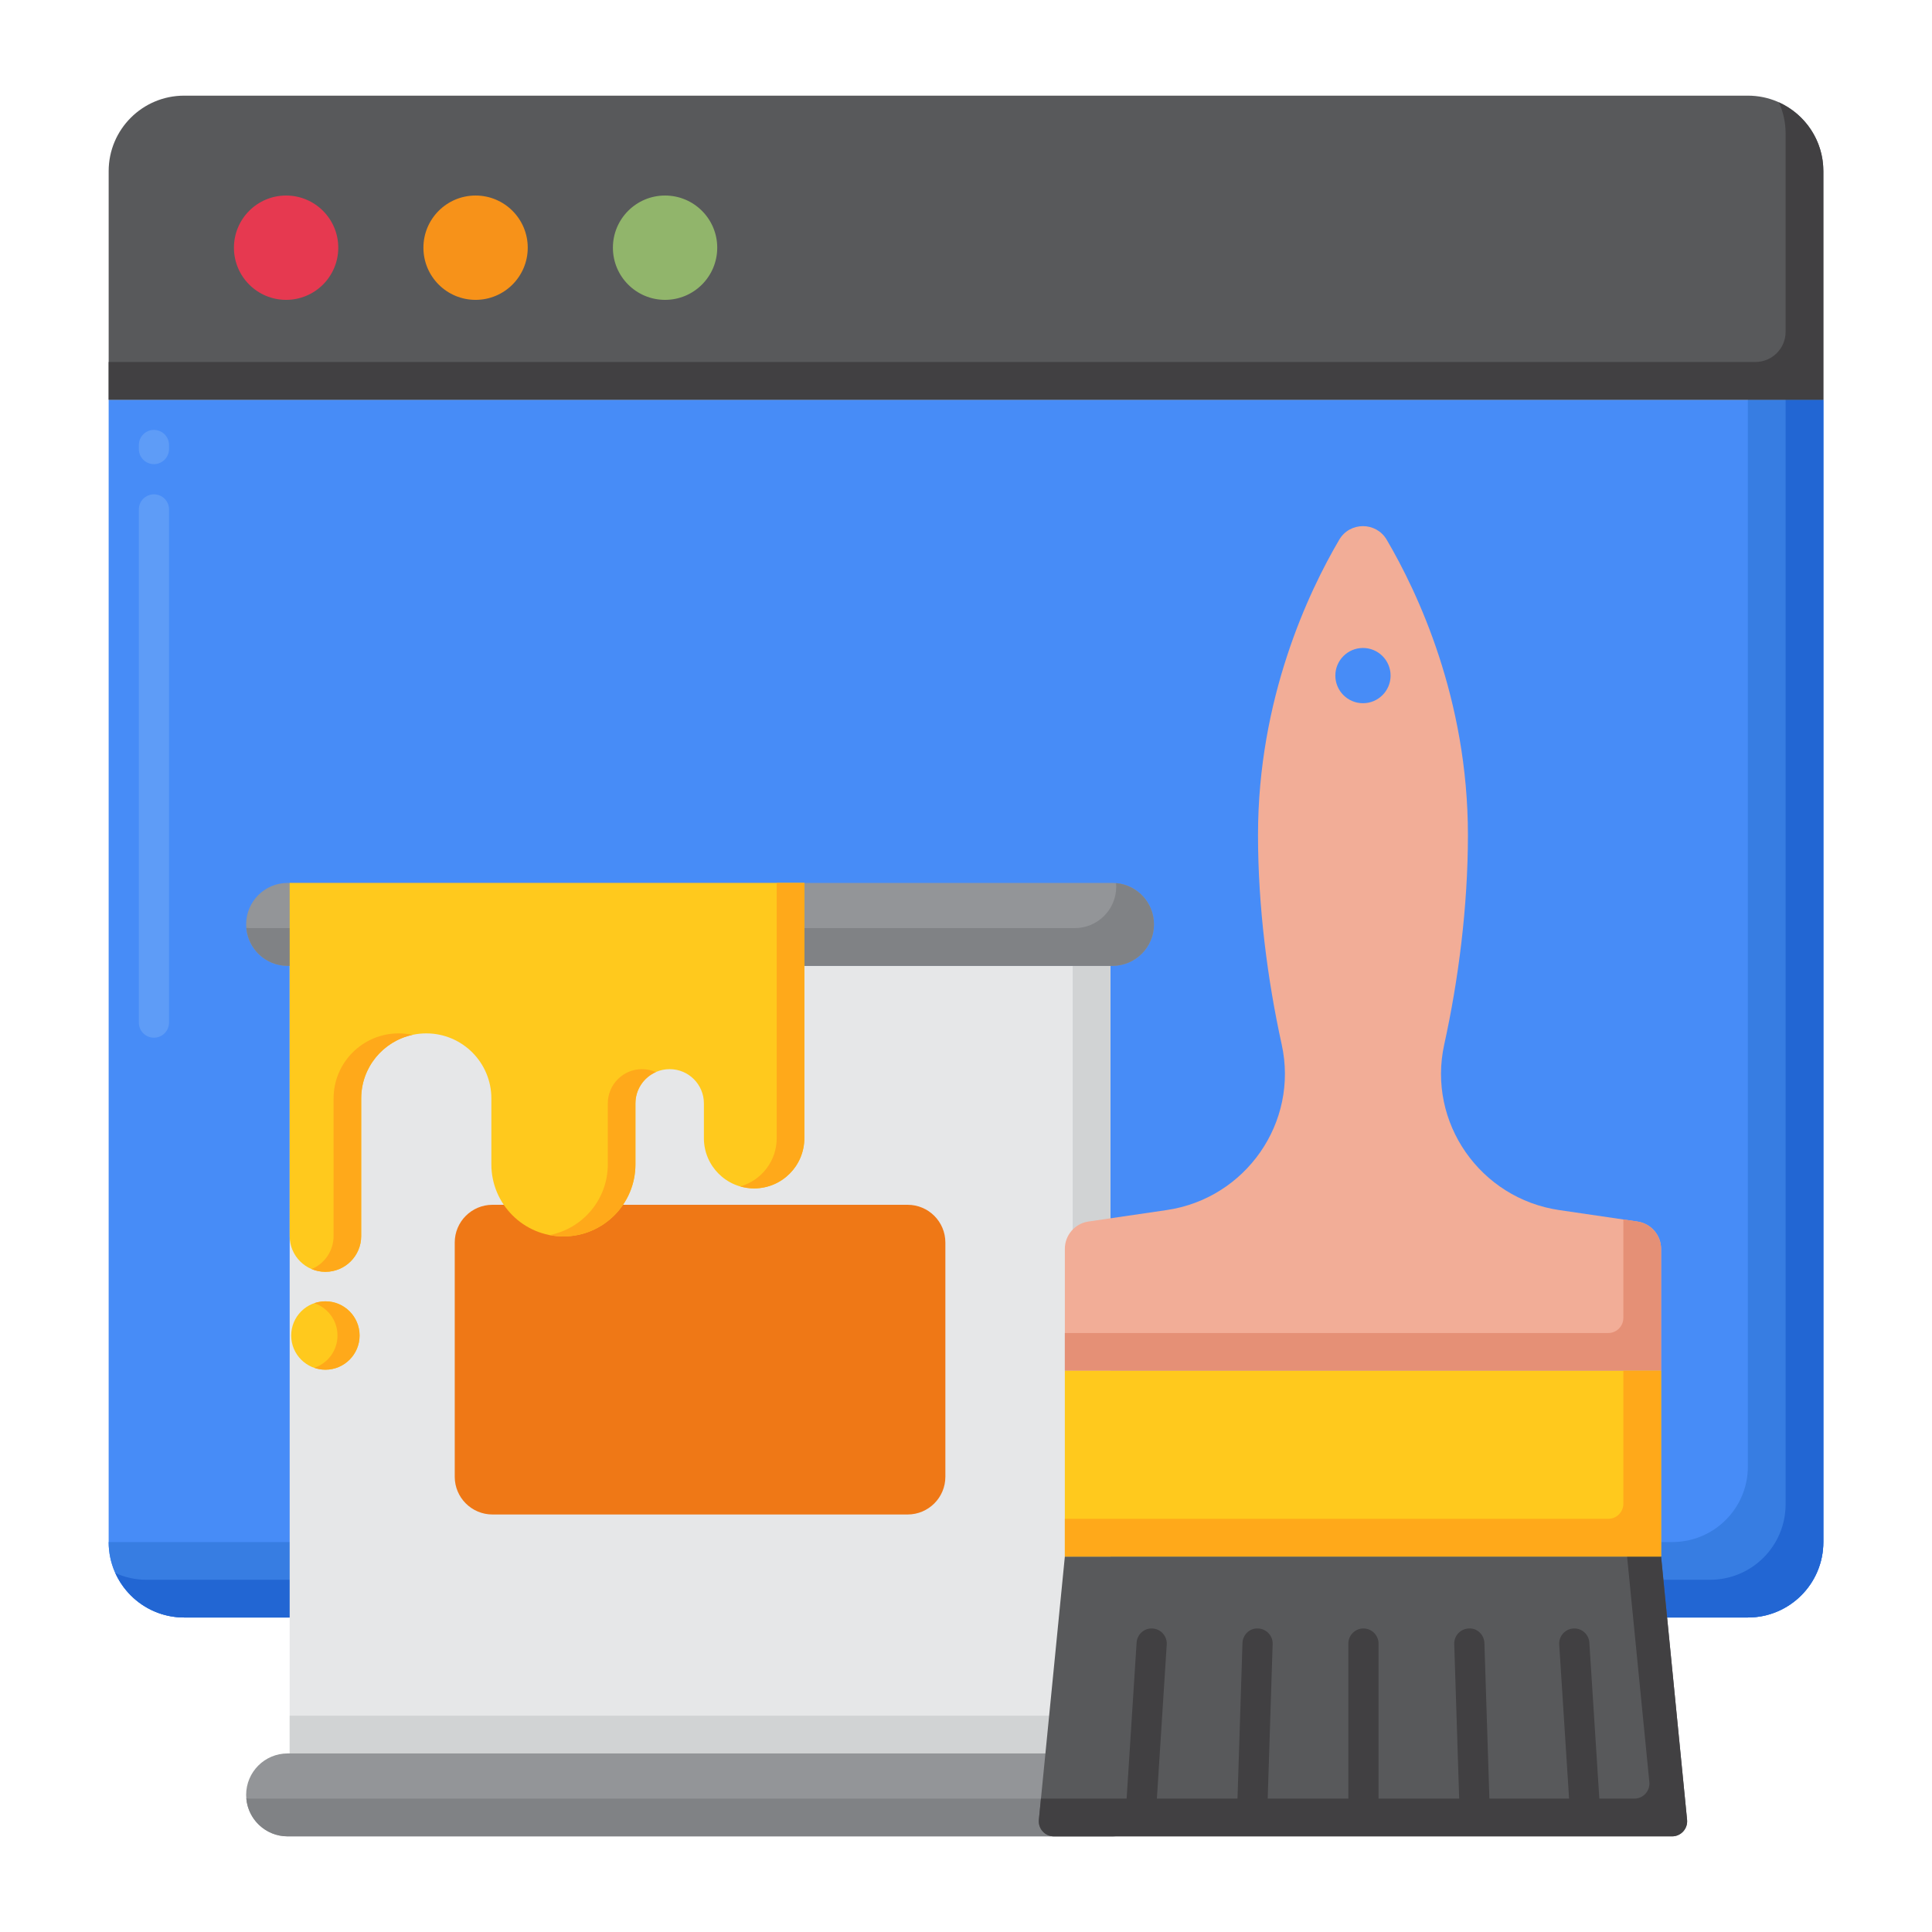 <svg id="Layer_1" height="512" viewBox="0 0 256 256" width="512" xmlns="http://www.w3.org/2000/svg"><g><g><g><g><g><g><g><g><path d="m241.602 204.327v-151.361h-227.205v151.361c0 5.523 4.477 10 10 10h207.206c5.522 0 9.999-4.477 9.999-10z" fill="#478cf7"/></g><g><path d="m231.602 52.966v141.361c0 5.523-4.477 10-10 10h-207.205c0 5.523 4.477 10 10 10h207.206c5.523 0 10-4.477 10-10v-151.361z" fill="#377de2"/></g><g><path d="m236.602 52.966v146.361c0 5.523-4.477 10-10 10h-207.205c-1.466 0-2.855-.323-4.11-.891 1.569 3.471 5.053 5.891 9.11 5.891h207.206c5.523 0 10-4.477 10-10v-151.361z" fill="#2266d3"/></g><g><path d="m241.603 22.675v30.292h-227.205v-30.292c0-5.523 4.477-10 10-10h207.206c5.522 0 9.999 4.477 9.999 10z" fill="#58595b"/></g><g><path d="m235.713 13.565c.567 1.255.89 2.643.89 4.109v26.292c0 2.209-1.791 4-4 4h-218.205v5h227.206v-30.291c-.001-4.057-2.42-7.542-5.891-9.11z" fill="#414042"/></g><g><g><circle cx="88.125" cy="32.821" fill="#91b56b" r="6.912"/></g><g><circle cx="63.017" cy="32.821" fill="#f79219" r="6.912"/></g><g><circle cx="37.91" cy="32.821" fill="#e63950" r="6.912"/></g></g><g><path d="m20.397 137.501c-1.104 0-2-.896-2-2v-68c0-1.104.896-2 2-2s2 .896 2 2v68c0 1.104-.896 2-2 2zm0-76c-1.104 0-2-.896-2-2v-.535c0-1.104.896-2 2-2s2 .896 2 2v.535c0 1.104-.896 2-2 2z" fill="#5e9cf7"/></g></g></g></g></g></g></g><g><g><g><g><g><path d="m38.383 127.979h108.755v104.361h-108.755z" fill="#e6e7e8"/></g><g><path d="m142.138 127.979v99.361h-103.755v5h108.755v-104.361z" fill="#d1d3d4"/></g><g><path d="m147.413 116.994h-109.304c-3.034 0-5.493 2.459-5.493 5.493 0 3.034 2.459 5.493 5.493 5.493h109.304c3.034 0 5.493-2.459 5.493-5.493 0-3.034-2.46-5.493-5.493-5.493z" fill="#939598"/></g><g><path d="m147.882 117.017c.013.155.024.311.024.469 0 3.033-2.459 5.493-5.493 5.493h-109.304c-.158 0-.314-.011-.469-.024.238 2.813 2.594 5.024 5.469 5.024h109.304c3.034 0 5.493-2.459 5.493-5.493 0-2.875-2.211-5.23-5.024-5.469z" fill="#808285"/></g><g><path d="m147.413 232.34h-109.304c-3.034 0-5.493 2.459-5.493 5.493 0 3.034 2.459 5.493 5.493 5.493h109.304c3.034 0 5.493-2.459 5.493-5.493 0-3.034-2.46-5.493-5.493-5.493z" fill="#939598"/></g><g><path d="m147.882 232.364c.013.155.024.311.024.469 0 3.034-2.459 5.493-5.493 5.493h-109.304c-.158 0-.314-.011-.469-.024.238 2.814 2.594 5.024 5.469 5.024h109.304c3.034 0 5.493-2.459 5.493-5.493 0-2.875-2.211-5.231-5.024-5.469z" fill="#808285"/></g></g><g><path d="m120.266 200.677h-55.011c-2.761 0-5-2.239-5-5v-31.035c0-2.761 2.239-5 5-5h55.011c2.761 0 5 2.239 5 5v31.035c0 2.761-2.238 5-5 5z" fill="#ef7816"/></g><g><g><path d="m99.924 157.47c-3.675 0-6.654-2.979-6.654-6.654v-4.612c0-2.505-2.031-4.536-4.536-4.536-2.505 0-4.536 2.031-4.536 4.536v8.082c0 5.271-4.273 9.545-9.545 9.545-5.271 0-9.545-4.273-9.545-9.545v-8.738c0-4.762-3.861-8.621-8.623-8.619-4.763.002-8.624 3.864-8.624 8.627l-.002 18.234c0 2.615-2.121 4.735-4.736 4.735h-.006c-2.612 0-4.73-2.116-4.731-4.729-.002-14.127-.002-46.802-.002-46.802h68.195v33.821c0 3.675-2.98 6.655-6.655 6.655z" fill="#ffc91d"/></g><g><g><path d="m85.074 141.668c-2.505 0-4.536 2.031-4.536 4.536v8.082c0 4.645-3.319 8.511-7.715 9.365.593.115 1.204.18 1.83.18 5.271 0 9.545-4.273 9.545-9.545v-8.082c0-1.853 1.113-3.445 2.706-4.148-.56-.248-1.178-.388-1.83-.388z" fill="#ffa91a"/></g><g><path d="m52.825 136.928c-4.763.002-8.624 3.864-8.624 8.627l-.002 18.234c0 1.968-1.201 3.654-2.909 4.369.562.235 1.179.366 1.827.366h.006c2.615 0 4.736-2.12 4.736-4.735l.002-18.234c.001-4.136 2.912-7.588 6.797-8.428-.591-.128-1.203-.199-1.833-.199z" fill="#ffa91a"/></g><g><path d="m102.919 116.994v33.821c0 3.04-2.04 5.598-4.824 6.394.582.166 1.194.261 1.83.261 3.675 0 6.655-2.979 6.655-6.654v-33.821h-3.661z" fill="#ffa91a"/></g></g><g><circle cx="43.116" cy="176.963" fill="#ffc91d" r="4.531"/></g><g><path d="m43.116 172.431c-.513 0-1.004.089-1.464.246 1.783.609 3.068 2.295 3.068 4.285s-1.284 3.676-3.068 4.285c.46.157.951.246 1.464.246 2.503 0 4.531-2.029 4.531-4.531.001-2.502-2.028-4.531-4.531-4.531z" fill="#ffa91a"/></g></g></g></g><g><g><g><path d="m220.103 206.25h-79.005l-3.443 34.879c-.116 1.177.808 2.196 1.99 2.196h81.911c1.182 0 2.106-1.02 1.99-2.196z" fill="#58595b"/></g><path d="m220.103 206.25h-4.506l2.95 29.879c.116 1.177-.808 2.197-1.99 2.197h-4.638l-1.323-20.672c-.071-1.103-1.021-1.947-2.124-1.868-1.102.07-1.938 1.021-1.868 2.124l1.307 20.416h-10.56l-.659-20.607c-.035-1.104-.952-2.011-2.063-1.936-1.104.035-1.97.959-1.935 2.063l.655 20.48h-10.686v-20.544c0-1.104-.896-2-2-2s-2 .896-2 2v20.544h-10.686l.655-20.48c.035-1.104-.831-2.027-1.935-2.063-1.112-.069-2.028.831-2.063 1.936l-.659 20.607h-10.682l1.306-20.416c.07-1.103-.766-2.054-1.868-2.124-1.103-.08-2.053.766-2.124 1.868l-1.323 20.672h-11.352l-.277 2.804c-.116 1.176.808 2.196 1.99 2.196h81.911c1.182 0 2.106-1.02 1.99-2.197z" fill="#414042"/><g><path d="m216.973 161.861-10.365-1.519c-10.468-1.534-17.515-11.61-15.239-21.943 1.884-8.554 3.139-18.283 3.139-27.751 0-18.05-6.664-32.161-10.766-39.137-1.407-2.393-4.876-2.393-6.283 0-4.102 6.976-10.766 21.087-10.766 39.137 0 9.467 1.255 19.196 3.139 27.749 2.275 10.332-4.77 20.408-15.237 21.942l-10.367 1.52c-1.797.264-3.129 1.805-3.129 3.621v16.149h79.005v-16.148c-.001-1.815-1.333-3.356-3.131-3.62zm-36.373-68.681c-2.021 0-3.66-1.639-3.66-3.66s1.639-3.66 3.66-3.66 3.66 1.639 3.66 3.66-1.639 3.66-3.66 3.66z" fill="#f2ad97"/></g><g><g><path d="m216.973 161.862-1.871-.274v13.044c0 1.105-.895 2-2 2h-72.005v5h79.005v-16.148c.001-1.817-1.331-3.359-3.129-3.622z" fill="#e59076"/></g></g><g><path d="m141.097 181.631h79.005v24.619h-79.005z" fill="#ffc91d"/></g><g><path d="m215.103 181.631v17.619c0 1.105-.895 2-2 2h-72.005v5h79.005v-24.619z" fill="#ffa91a"/></g></g></g></g></g></svg>